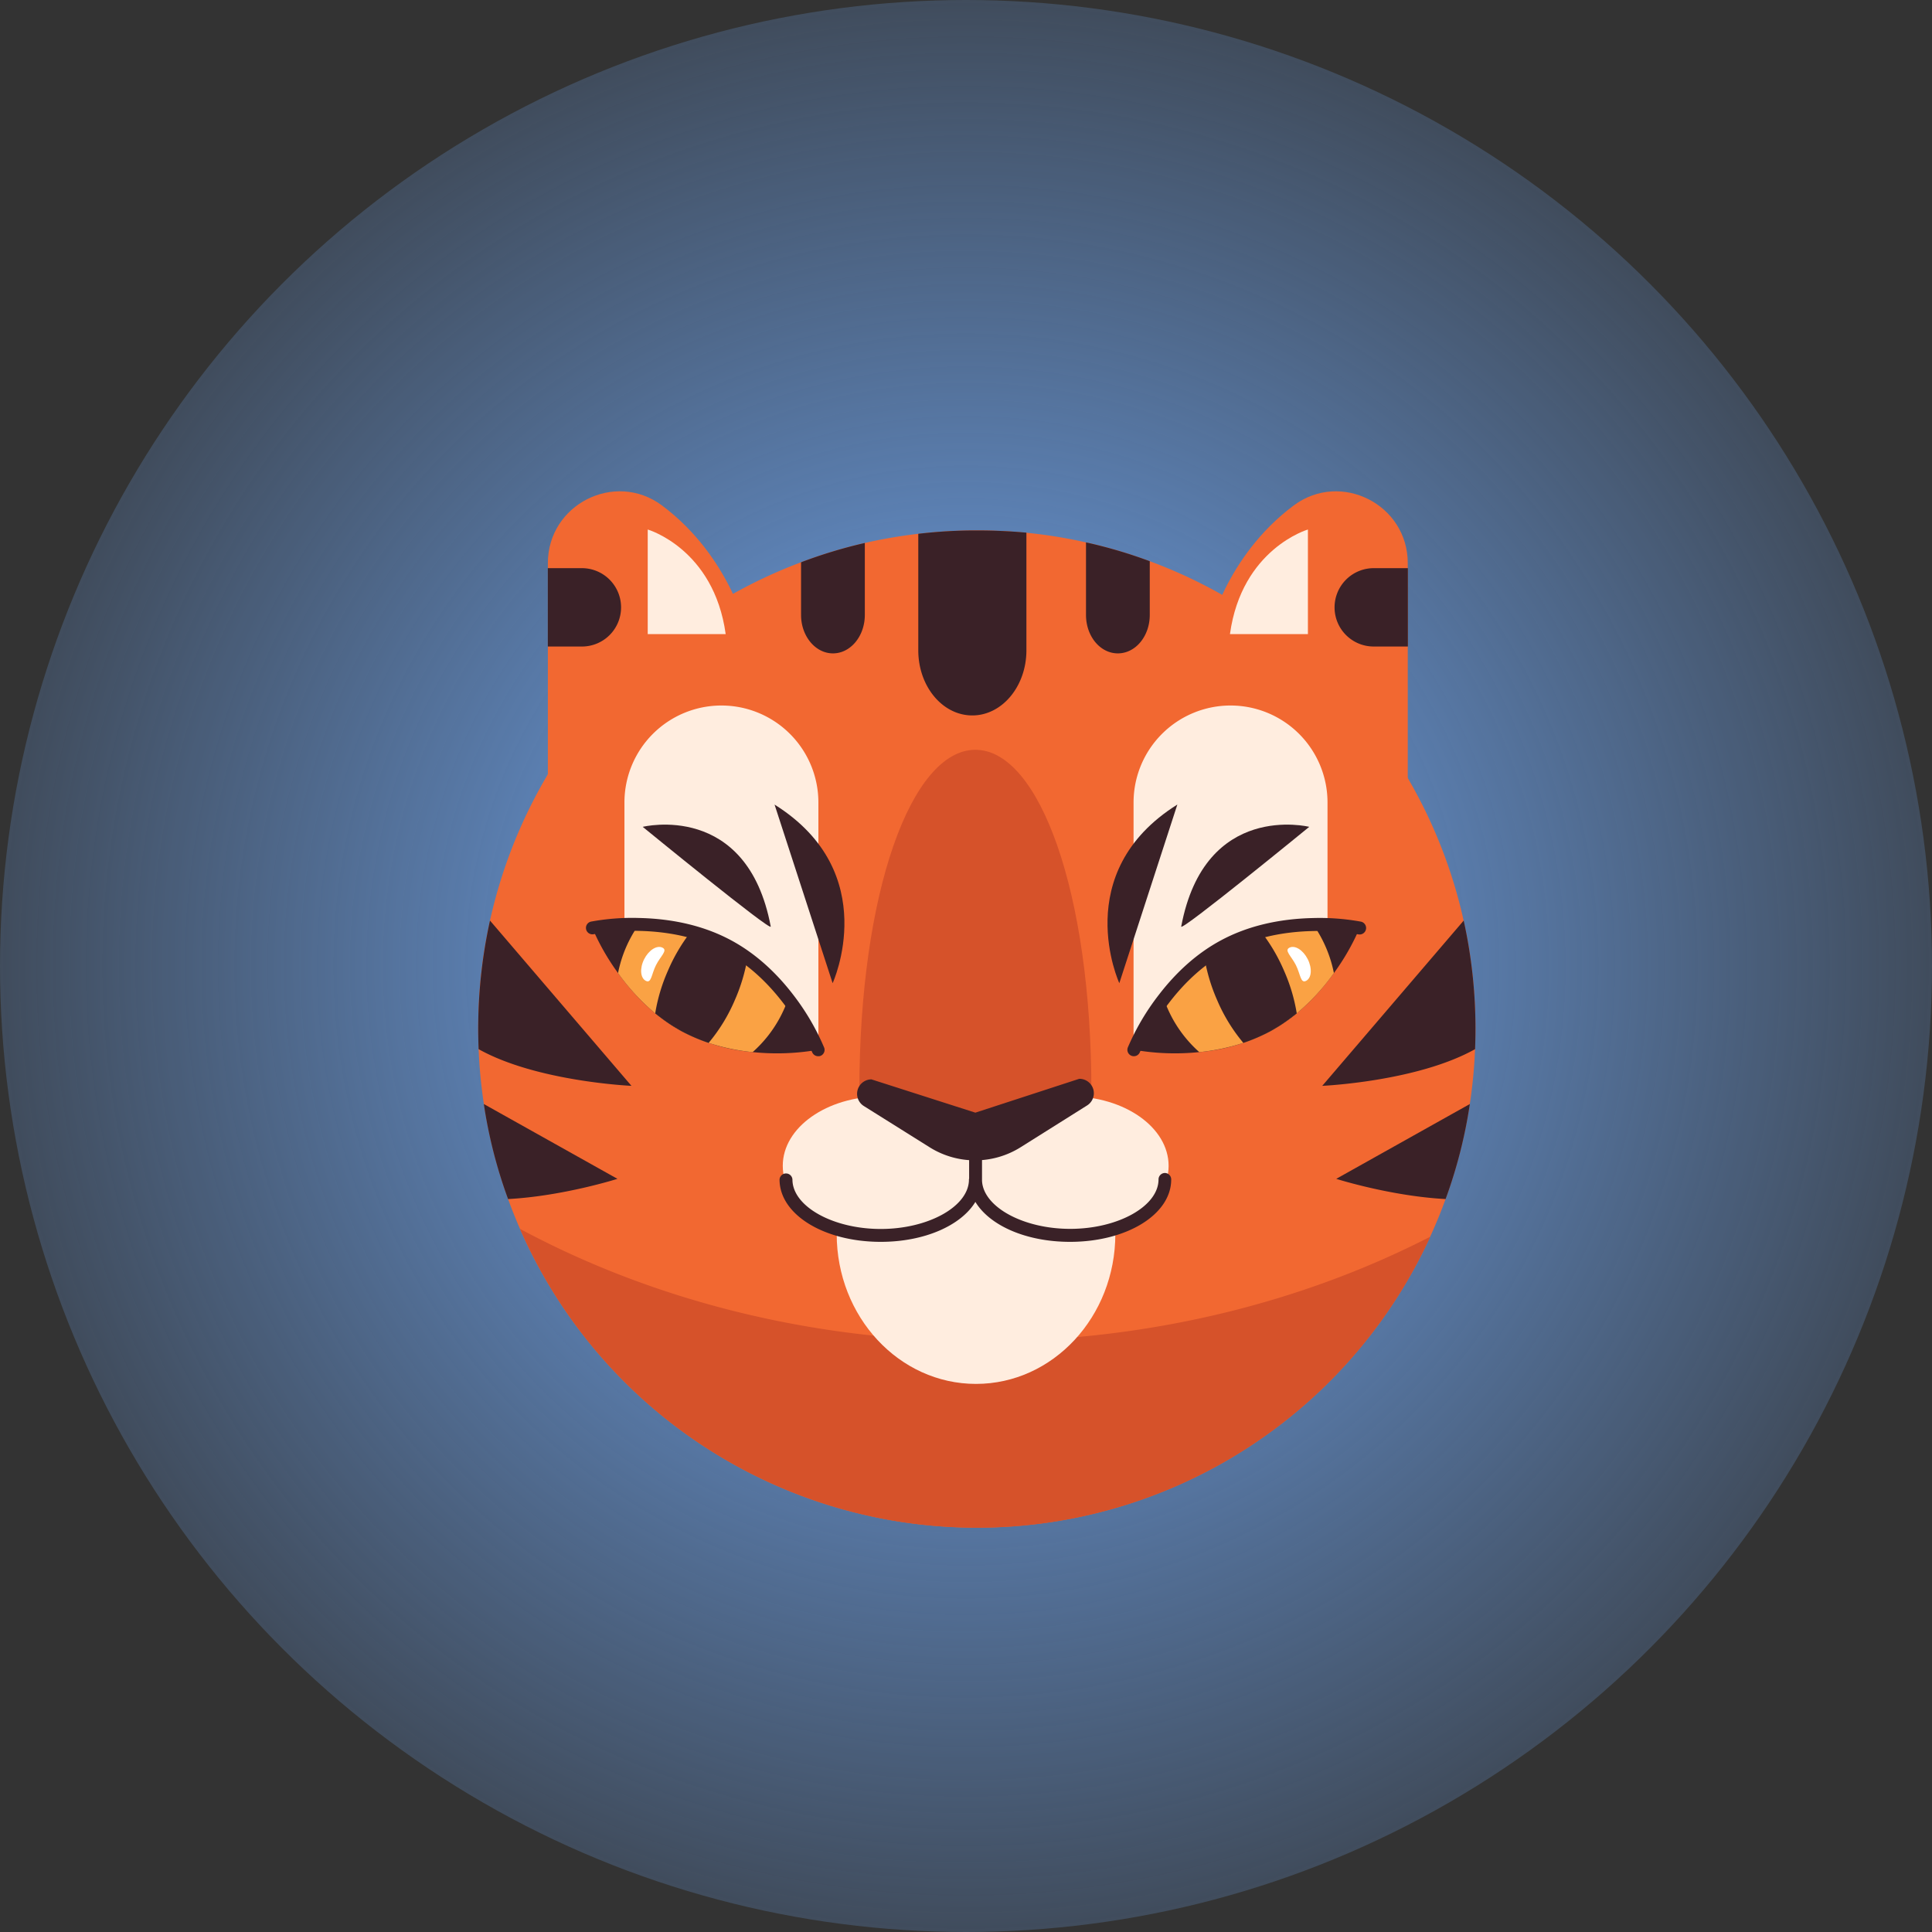 <svg xmlns="http://www.w3.org/2000/svg" xmlns:xlink="http://www.w3.org/1999/xlink" viewBox="0 0 870.52 870.52"><rect x="0" y="0" width="870.52" height="870.52" fill="#333333" stroke="none"/><defs><style>.cls-1{fill:url(#Безымянный_градиент_98);}.cls-2{fill:#f26831;}.cls-3{fill:#d6522a;}.cls-4{fill:#ffeddf;}.cls-5{fill:#3a2127;}.cls-6{fill:#faa244;}.cls-7{fill:#fff;}</style><radialGradient id="Безымянный_градиент_98" cx="435.26" cy="435.26" r="435.26" gradientUnits="userSpaceOnUse"><stop offset="0.39" stop-color="#5f87be"/><stop offset="1" stop-color="#5f87be" stop-opacity="0.3"/></radialGradient></defs><g id="Слой_2" data-name="Слой 2"><g id="Слой_1-2" data-name="Слой 1"><circle class="cls-1" cx="435.26" cy="435.26" r="435.26"/><path class="cls-2" d="M664.82,463.66a224.68,224.68,0,0,1-430.54,90c-1.92-4.39-3.72-8.89-5.35-13.42a223.93,223.93,0,0,1-13.27-67.54c-.12-3-.19-6-.19-9.07A224.24,224.24,0,0,1,360.94,253.35a219.78,219.78,0,0,1,28.73-8.7,229,229,0,0,1,50.5-5.68c7.52,0,15,.37,22.31,1.07a222.58,222.58,0,0,1,26.85,4.35,216,216,0,0,1,28.73,8.48C603.74,284.52,664.82,367,664.82,463.66Z"/><path class="cls-2" d="M246.86,253.72V352l90-66.3s-7.54-34.82-38.65-58C277,212,246.86,227.31,246.86,253.72Z"/><path class="cls-3" d="M644.46,557.23a224.71,224.71,0,0,1-410.18-3.54c59.53,32,131.27,50.68,208.47,50.68C517.07,604.37,586.22,587.11,644.46,557.23Z"/><path class="cls-4" d="M441.36,525.3c0,17.29-19.85,31.3-44.33,31.3s-44.33-14-44.33-31.3S372.54,494,397,494,441.36,508,441.36,525.3Z"/><path class="cls-4" d="M526.55,525.3c0,17.29-19.85,31.3-44.33,31.3s-44.33-14-44.33-31.3S457.74,494,482.22,494,526.55,508,526.55,525.3Z"/><path class="cls-3" d="M491.76,492.21c0-.22,0-.38,0-.6,0-89.49-23.4-153.77-52.27-153.77s-52.28,64.28-52.28,153.77c0,.22,0,.38,0,.6l52.27,16.65Z"/><path class="cls-4" d="M502.55,556c0,37.31-28.11,67.56-62.79,67.56S377,593.28,377,556l62.27-42.71Z"/><path class="cls-5" d="M489.78,498.12l-29.92,18.81a38.56,38.56,0,0,1-41,0l-29.66-18.59a6.51,6.51,0,0,1,3.44-12l46.84,15,46.8-15.25A6.5,6.5,0,0,1,489.78,498.12Z"/><path class="cls-5" d="M524.91,528.52a2.9,2.9,0,0,0-2.9,2.9c0,12.08-18.22,22.28-39.79,22.28C461,553.7,443,543.8,442.48,532c0-.19,0-.36,0-.55V512.51a2.91,2.91,0,0,0-5.81,0V531a3.55,3.55,0,0,0-.09.47c0,.19,0,.36,0,.55-.54,11.83-18.5,21.73-39.74,21.73-21.56,0-39.78-10.2-39.78-22.28a2.91,2.91,0,0,0-5.81,0c0,15.75,20,28.08,45.59,28.08,19.79,0,36.21-7.4,42.65-18,6.43,10.64,22.85,18,42.64,18,25.57,0,45.59-12.33,45.59-28.08A2.9,2.9,0,0,0,524.91,528.52Z"/><path class="cls-4" d="M368.75,467.62H325.06a43.69,43.69,0,0,1-43.7-43.69V361.58a43.69,43.69,0,0,1,43.7-43.69h0a43.69,43.69,0,0,1,43.69,43.69Z"/><path class="cls-5" d="M375.17,443S398,393.26,349,362.53Z"/><path class="cls-5" d="M347.28,417.47c.51,2.7-57.69-44.91-57.69-44.91S336.64,360.86,347.28,417.47Z"/><path class="cls-5" d="M266.88,418.12a103.42,103.42,0,0,0,11.57,20.28c6.58,9.17,16.1,19.48,28.92,26.4a84.79,84.79,0,0,0,31.74,9.25h0A106.75,106.75,0,0,0,368.64,473a105.57,105.57,0,0,0-13.52-22.92c-6.49-8.47-15.39-17.51-27-23.77-13.75-7.42-28.7-9.52-40.35-9.77A102.87,102.87,0,0,0,266.88,418.12Z"/><path class="cls-6" d="M355.11,450.1a57.8,57.8,0,0,1-3.69,8.41,56.62,56.62,0,0,1-12.29,15.55h0a93.51,93.51,0,0,1-19.81-4.15,76.32,76.32,0,0,1-9.43-3.86c-.77-.38-1.53-.75-2.27-1.15a1.13,1.13,0,0,1-.22-.11c-.77-.42-1.54-.85-2.29-1.33a52.62,52.62,0,0,1-4.48-2.83c-1.87-1.28-3.65-2.65-5.38-4a97.27,97.27,0,0,1-16.77-18.18,56.79,56.79,0,0,1,5.81-16.15,60.12,60.12,0,0,1,3.52-5.71,103.7,103.7,0,0,1,23.54,3.19c1.67.45,3.35.95,5,1.53a3.86,3.86,0,0,1,.54.19,72.43,72.43,0,0,1,11.22,4.87,64.73,64.73,0,0,1,5.79,3.53c.33.19.64.41,1,.63.65.44,1.26.89,1.88,1.36A90.41,90.41,0,0,1,355.11,450.1Z"/><path class="cls-5" d="M336.76,431.85a80.31,80.31,0,0,1-5.62,18.67,76.68,76.68,0,0,1-11.85,19.39,76.32,76.32,0,0,1-9.43-3.86c-.77-.38-1.53-.75-2.27-1.15a1.13,1.13,0,0,1-.22-.11c-.77-.42-1.54-.85-2.29-1.33a52.62,52.62,0,0,1-4.48-2.83c-1.87-1.28-3.65-2.65-5.38-4a78.16,78.16,0,0,1,5.7-19.17,79.6,79.6,0,0,1,10.4-17.68c1.67.45,3.35.95,5,1.53a3.86,3.86,0,0,1,.54.19,72.43,72.43,0,0,1,11.22,4.87,64.73,64.73,0,0,1,5.79,3.53c.33.19.64.41,1,.63C335.53,430.93,336.14,431.38,336.76,431.85Z"/><path class="cls-5" d="M368.64,475.91a2.9,2.9,0,0,1-2.71-1.84,104.08,104.08,0,0,0-13.11-22.22c-7.73-10.08-16.5-17.81-26.07-23-11-5.94-24.13-9.11-39-9.42a98.06,98.06,0,0,0-20.24,1.5,2.9,2.9,0,1,1-1.18-5.68,102.73,102.73,0,0,1,21.54-1.63c15.84.34,29.86,3.74,41.67,10.12,10.3,5.56,19.7,13.82,27.92,24.55A107.83,107.83,0,0,1,371.34,472a2.91,2.91,0,0,1-1.64,3.76A2.84,2.84,0,0,1,368.64,475.91Z"/><path class="cls-7" d="M298.5,427c-2.5-1.25-6.2,1.09-8.27,5.22s-1.71,8.49.79,9.74,2.48-2.94,4.55-7.07S301,428.23,298.5,427Z"/><path class="cls-4" d="M510.76,467.62h43.7a43.69,43.69,0,0,0,43.69-43.69V361.58a43.69,43.69,0,0,0-43.69-43.69h0a43.69,43.69,0,0,0-43.7,43.69Z"/><path class="cls-5" d="M504.34,443s-22.85-49.76,26.15-80.49Z"/><path class="cls-5" d="M532.23,417.47c-.51,2.7,57.69-44.91,57.69-44.91S542.87,360.86,532.23,417.47Z"/><path class="cls-5" d="M612.63,418.12a103.42,103.42,0,0,1-11.57,20.28c-6.58,9.17-16.1,19.48-28.92,26.4a84.79,84.79,0,0,1-31.74,9.25h0a106.65,106.65,0,0,1-29.5-1.05,105.25,105.25,0,0,1,13.51-22.92c6.49-8.47,15.39-17.51,27-23.77,13.75-7.42,28.69-9.52,40.35-9.77A102.82,102.82,0,0,1,612.63,418.12Z"/><path class="cls-6" d="M524.4,450.1a60.05,60.05,0,0,0,3.69,8.41,56.8,56.8,0,0,0,12.29,15.55h0a93.6,93.6,0,0,0,19.82-4.15,76.32,76.32,0,0,0,9.43-3.86c.76-.38,1.53-.75,2.27-1.15a1.5,1.5,0,0,0,.22-.11c.77-.42,1.54-.85,2.29-1.33a52.45,52.45,0,0,0,4.47-2.83c1.87-1.28,3.65-2.65,5.38-4a96.93,96.93,0,0,0,16.77-18.18,57.79,57.79,0,0,0-9.33-21.86,103.77,103.77,0,0,0-23.54,3.19c-1.67.45-3.35.95-5,1.53a3.86,3.86,0,0,0-.54.19,72.85,72.85,0,0,0-11.22,4.87,66.18,66.18,0,0,0-5.79,3.53c-.33.19-.64.41-1,.63-.64.44-1.26.89-1.88,1.36A90.66,90.66,0,0,0,524.4,450.1Z"/><path class="cls-5" d="M542.75,431.85a80.31,80.31,0,0,0,5.62,18.67,76.69,76.69,0,0,0,11.86,19.39,76.32,76.32,0,0,0,9.43-3.86c.76-.38,1.53-.75,2.27-1.15a1.5,1.5,0,0,0,.22-.11c.77-.42,1.54-.85,2.29-1.33a52.45,52.45,0,0,0,4.47-2.83c1.87-1.28,3.65-2.65,5.38-4a78.16,78.16,0,0,0-5.7-19.17,79.6,79.6,0,0,0-10.4-17.68c-1.67.45-3.35.95-5,1.53a3.86,3.86,0,0,0-.54.19,72.85,72.85,0,0,0-11.22,4.87,66.18,66.18,0,0,0-5.79,3.53c-.33.19-.64.41-1,.63C544,430.93,543.37,431.38,542.75,431.85Z"/><path class="cls-5" d="M510.88,475.91a2.81,2.81,0,0,1-1.06-.2,2.89,2.89,0,0,1-1.64-3.76,107.53,107.53,0,0,1,13.91-23.63c8.23-10.73,17.62-19,27.92-24.55,11.81-6.38,25.83-9.78,41.66-10.12a103.45,103.45,0,0,1,21.56,1.63A2.9,2.9,0,0,1,612,421a97.76,97.76,0,0,0-20.24-1.5c-14.91.31-28,3.48-39,9.42-9.57,5.16-18.34,12.89-26.06,23a103.42,103.42,0,0,0-13.12,22.22A2.89,2.89,0,0,1,510.88,475.91Z"/><path class="cls-7" d="M581,427c2.49-1.25,6.19,1.09,8.26,5.22s1.72,8.49-.78,9.74-2.49-2.94-4.56-7.07S578.52,428.23,581,427Z"/><path class="cls-4" d="M291.85,285.72V238.59s29.81,8.64,35.13,47.13Z"/><path class="cls-5" d="M279.84,273.67a17.62,17.62,0,0,1-17.64,17.64H246.84V256H262.2A17.66,17.66,0,0,1,279.84,273.67Z"/><path class="cls-2" d="M634.31,253.72V362.53l-90-76.81s7.54-34.82,38.65-58C604.17,212,634.3,227.31,634.31,253.72Z"/><path class="cls-4" d="M589.32,285.72V238.59s-29.81,8.64-35.13,47.13Z"/><path class="cls-5" d="M601.33,273.67A17.62,17.62,0,0,0,619,291.31h15.36V256H619A17.66,17.66,0,0,0,601.33,273.67Z"/><path class="cls-5" d="M389.67,244.65v32.42c0,9.59-6.45,17.33-14.35,17.33s-14.38-7.74-14.38-17.33V253.35A219.78,219.78,0,0,1,389.67,244.65Z"/><path class="cls-5" d="M462.48,240v53c0,16.19-10.92,29.36-24.38,29.36S413.76,309.23,413.76,293V240.52A221.53,221.53,0,0,1,440.17,239C447.69,239,455.14,239.34,462.48,240Z"/><path class="cls-5" d="M518.06,252.87v24.2c0,9.59-6.41,17.33-14.38,17.33s-14.35-7.74-14.35-17.33V244.39A216,216,0,0,1,518.06,252.87Z"/><path class="cls-5" d="M284.52,489.26s-42.68-1.88-68.86-16.53c-.12-3-.19-6-.19-9.07a227.2,227.2,0,0,1,5.31-48.87Z"/><path class="cls-5" d="M278.21,531.16s-24.45,7.78-49.28,9.11A218.06,218.06,0,0,1,218,497.45Z"/><path class="cls-5" d="M595.78,489.26s42.67-1.88,68.86-16.53c.11-3,.18-6,.18-9.07a226.57,226.57,0,0,0-5.31-48.87Z"/><path class="cls-5" d="M602.08,531.16s24.46,7.78,49.28,9.11a218.08,218.08,0,0,0,10.92-42.82Z"/></g></g></svg>